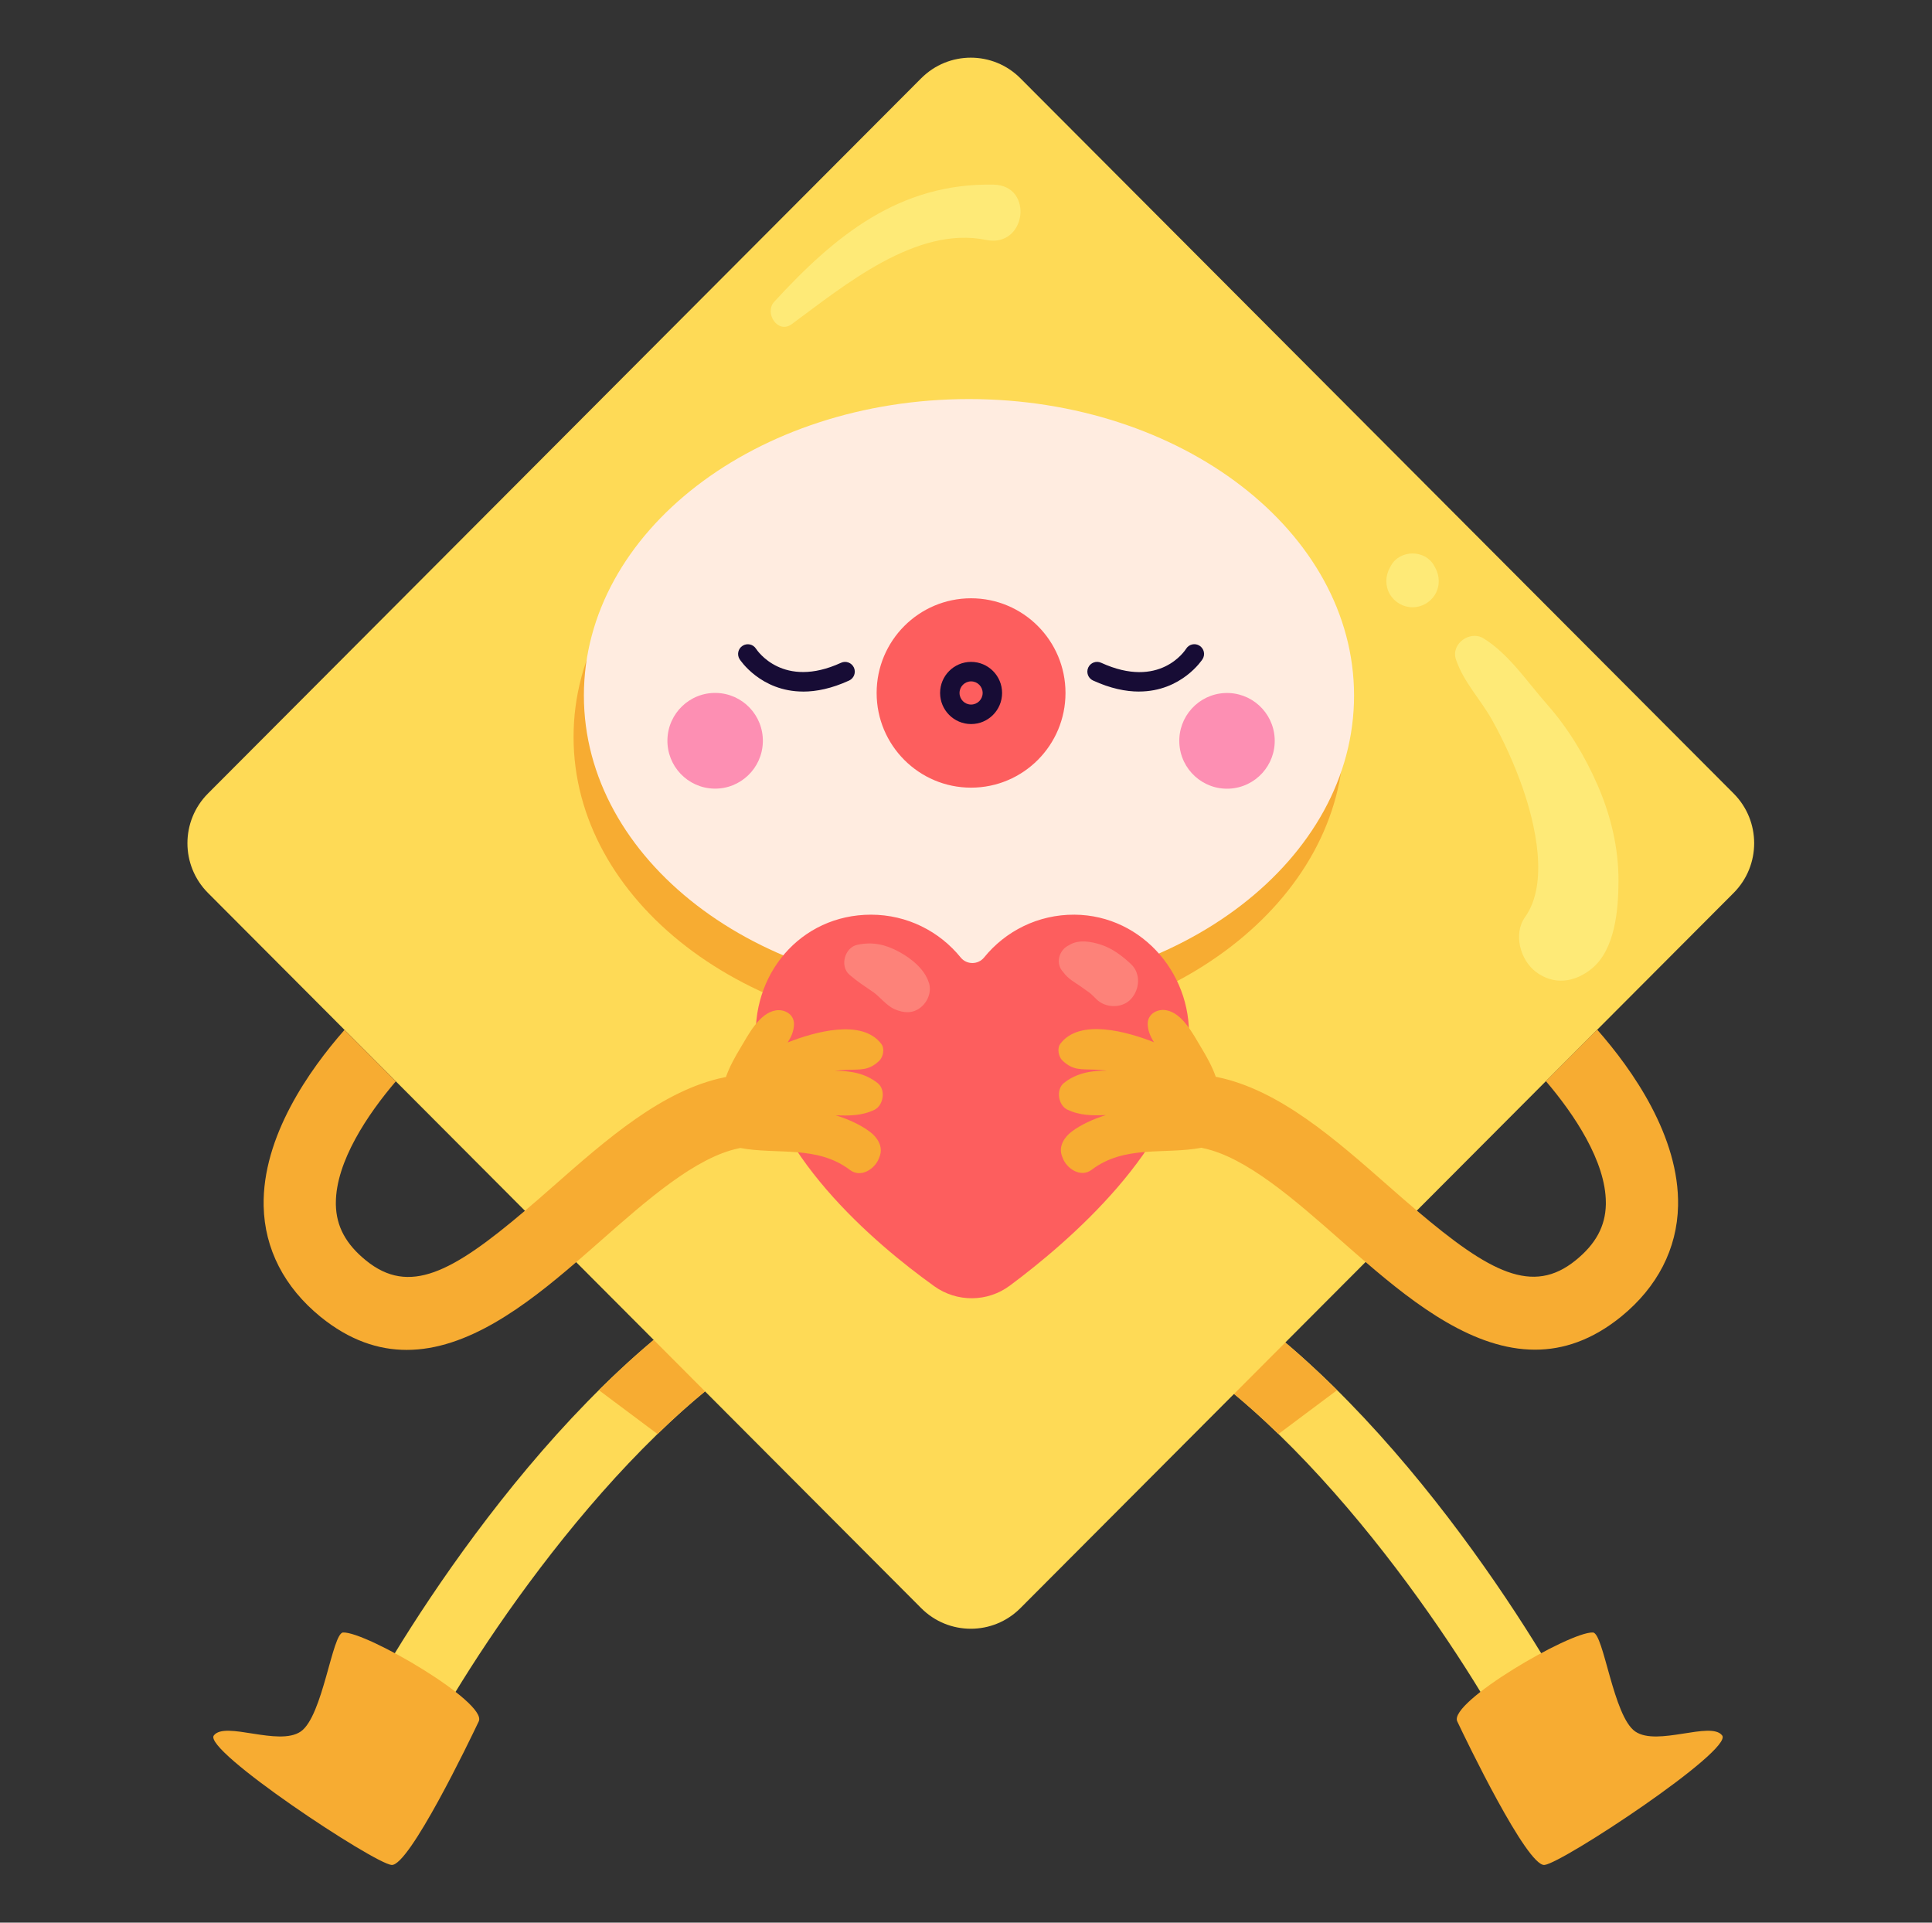 <svg width="201" height="200" viewBox="0 0 201 200" fill="none" xmlns="http://www.w3.org/2000/svg">
<rect x="0" y="0" width="201" height="200" fill="#333333" stroke="none"/>
<g clip-path="url(#clip0_2118_87413)">
<path d="M39.997 185.346C39.459 185.346 38.912 185.229 38.393 184.982C36.52 184.092 35.716 181.846 36.604 179.968C39.446 173.947 55.221 146.877 75.059 134.165C76.809 133.044 79.13 133.557 80.248 135.309C81.366 137.06 80.854 139.39 79.107 140.511C62.082 151.42 46.975 175.614 43.397 183.192C42.755 184.55 41.407 185.346 40.001 185.346H39.997Z" fill="#FEDA56"/>
<path d="M35.694 169.816C38.093 169.709 50.739 177.086 49.809 179.058C48.879 181.031 42.559 194.143 40.741 193.997C38.922 193.851 21.07 182.054 22.247 180.524C23.424 178.997 28.979 181.697 31.286 180.118C33.594 178.538 34.563 169.865 35.694 169.816Z" fill="#F7AC32"/>
<path d="M68.407 149.168C71.817 145.863 75.414 142.874 79.103 140.511C80.849 139.39 81.362 137.064 80.243 135.309C79.125 133.557 76.805 133.044 75.054 134.165C70.559 137.044 66.274 140.664 62.301 144.606L68.404 149.168H68.407Z" fill="#F7AC32"/>
<path d="M161.418 185.346C161.956 185.346 162.504 185.229 163.022 184.982C164.896 184.092 165.696 181.846 164.811 179.968C161.969 173.947 146.195 146.877 126.356 134.165C124.606 133.044 122.285 133.557 121.17 135.309C120.052 137.06 120.564 139.39 122.311 140.511C139.337 151.42 154.443 175.614 158.021 183.192C158.663 184.55 160.011 185.346 161.418 185.346Z" fill="#FEDA56"/>
<path d="M165.722 169.816C163.324 169.709 150.677 177.086 151.607 179.058C152.538 181.031 158.858 194.143 160.676 193.997C162.494 193.851 180.346 182.054 179.169 180.524C177.993 178.997 172.438 181.697 170.13 180.118C167.822 178.538 166.853 169.865 165.722 169.816Z" fill="#F7AC32"/>
<path d="M133.007 149.168C129.597 145.863 126 142.874 122.311 140.511C120.564 139.39 120.052 137.064 121.17 135.309C122.289 133.557 124.609 133.044 126.356 134.165C130.851 137.044 135.136 140.664 139.11 144.606L133.007 149.168Z" fill="#F7AC32"/>
<path d="M180.362 92.885L106.157 167.285C103.308 170.141 98.69 170.141 95.841 167.285L21.637 92.885C18.788 90.028 18.788 85.398 21.637 82.541L95.841 8.141C98.69 5.285 103.308 5.285 106.157 8.141L180.362 82.541C183.211 85.398 183.211 90.028 180.362 92.885Z" fill="#FEDA56"/>
<path d="M99.735 107.502C121.861 107.502 139.798 93.693 139.798 76.66C139.798 59.626 121.861 45.818 99.735 45.818C77.609 45.818 59.672 59.626 59.672 76.66C59.672 93.693 77.609 107.502 99.735 107.502Z" fill="#F7AC32"/>
<path d="M100.809 103.196C122.935 103.196 140.872 89.387 140.872 72.354C140.872 55.32 122.935 41.512 100.809 41.512C78.683 41.512 60.746 55.32 60.746 72.354C60.746 89.387 78.683 103.196 100.809 103.196Z" fill="#FFECE0"/>
<path d="M111.791 95.147C107.992 95.121 104.599 96.863 102.382 99.599C101.76 100.366 100.574 100.372 99.951 99.605C97.747 96.885 94.383 95.147 90.614 95.147C83.273 95.153 78.025 101.399 78.68 108.727C79.665 119.785 90.999 129.349 97.19 133.791C99.546 135.484 102.726 135.468 105.056 133.736C111.201 129.173 122.574 119.386 123.637 108.776C124.353 101.636 118.947 95.195 111.791 95.147Z" fill="#FD5E5E"/>
<path d="M90.97 115.447C91.917 114.989 92.173 113.364 91.327 112.682C90.037 111.645 88.465 111.375 86.848 111.395C87.24 111.343 87.638 111.307 88.037 111.291C89.512 111.226 90.348 111.408 91.463 110.355C91.884 109.959 92.063 109.088 91.69 108.594C89.677 105.926 84.702 107.365 82.025 108.408C81.999 108.418 81.97 108.431 81.947 108.441C82.317 107.869 82.586 107.261 82.605 106.569C82.638 105.507 81.617 104.948 80.693 105.107C78.988 105.403 77.87 107.619 77.04 108.997C76.463 109.952 75.896 110.969 75.523 112.038C75.475 112.045 75.426 112.051 75.377 112.061C68.918 113.39 63.107 118.512 57.484 123.461C56.479 124.345 55.526 125.176 54.612 125.947C47.015 132.391 42.562 134.763 38.076 131.117C35.989 129.424 34.99 127.578 34.942 125.313V125.131C34.942 120.848 38.235 115.931 41.181 112.483L35.843 107.131C32.174 111.301 27.28 118.239 27.429 125.459C27.526 129.918 29.572 133.898 33.341 136.973C36.361 139.426 39.366 140.42 42.312 140.42C48.6 140.42 54.622 135.884 59.944 131.296C60.793 130.571 61.622 129.833 62.439 129.118C67.32 124.819 72.376 120.37 76.881 119.447C76.924 119.438 76.962 119.425 77.004 119.415C80.878 120.14 84.99 119.103 88.429 121.703C89.58 122.574 91.042 121.576 91.45 120.471C91.476 120.396 91.505 120.325 91.531 120.25C91.897 119.252 91.259 118.297 90.51 117.735C89.577 117.033 88.329 116.448 86.951 116.016C88.329 116.071 89.677 116.071 90.967 115.447H90.97Z" fill="#F7AC32"/>
<path d="M111.04 115.424C110.093 114.966 109.837 113.341 110.683 112.659C111.973 111.622 113.545 111.352 115.162 111.372C114.77 111.32 114.372 111.284 113.973 111.268C112.498 111.203 111.662 111.385 110.547 110.332C110.126 109.936 109.948 109.065 110.32 108.571C112.333 105.903 117.308 107.342 119.985 108.386C120.011 108.395 120.04 108.408 120.063 108.418C119.693 107.846 119.424 107.238 119.405 106.546C119.373 105.484 120.394 104.925 121.317 105.084C123.022 105.38 124.14 107.596 124.97 108.974C125.547 109.929 126.114 110.946 126.487 112.015C126.535 112.022 126.584 112.028 126.633 112.038C133.092 113.367 138.903 118.489 144.527 123.438C145.531 124.322 146.484 125.154 147.398 125.924C154.995 132.368 159.448 134.74 163.934 131.094C166.021 129.401 167.02 127.555 167.068 125.29V125.108C167.068 120.825 163.775 115.908 160.829 112.461L166.167 107.108C169.836 111.278 174.73 118.219 174.581 125.436C174.484 129.895 172.439 133.875 168.669 136.95C165.649 139.403 162.644 140.397 159.698 140.397C153.41 140.397 147.388 135.861 142.067 131.273C141.217 130.548 140.388 129.81 139.571 129.095C134.687 124.796 129.634 120.347 125.126 119.424C125.083 119.415 125.044 119.402 125.002 119.392C121.129 120.117 117.016 119.08 113.578 121.68C112.427 122.551 110.965 121.553 110.557 120.448C110.531 120.373 110.502 120.302 110.476 120.227C110.11 119.229 110.748 118.274 111.497 117.712C112.43 117.01 113.678 116.425 115.056 115.993C113.678 116.048 112.33 116.048 111.04 115.424Z" fill="#F7AC32"/>
<path d="M166.19 81.631C164.884 78.629 163.124 75.727 160.952 73.27C158.91 70.963 156.972 68.016 154.328 66.397C152.934 65.546 150.921 66.969 151.472 68.597C152.279 70.976 154.007 72.715 155.222 74.876C156.457 77.079 157.582 79.571 158.414 81.96C159.737 85.758 161.156 91.903 158.664 95.394C157.4 97.168 158.181 99.894 159.802 101.106C161.682 102.513 163.843 102.192 165.6 100.759C168.044 98.767 168.374 94.601 168.384 91.669C168.397 88.17 167.58 84.816 166.19 81.625V81.631Z" fill="#FEEA77"/>
<path d="M149.313 59.05C149.278 58.982 149.239 58.913 149.203 58.845C148.27 57.149 145.641 57.149 144.711 58.845C144.675 58.913 144.636 58.982 144.598 59.05C144.121 59.914 144.095 60.954 144.598 61.815C145.084 62.647 145.994 63.17 146.957 63.17C147.92 63.17 148.83 62.647 149.317 61.815C149.819 60.954 149.793 59.914 149.317 59.05H149.313Z" fill="#FEEA77"/>
<path d="M103.368 19.206C93.563 19.018 86.864 24.516 80.557 31.379C79.471 32.559 80.933 34.775 82.362 33.726C87.827 29.709 95.307 23.463 102.593 24.958C106.784 25.816 107.607 19.291 103.368 19.206Z" fill="#FEEA77"/>
<path d="M96.643 102.247C96.202 100.798 94.776 99.67 93.473 98.975C92.073 98.227 90.757 97.951 89.198 98.279C87.873 98.559 87.341 100.502 88.378 101.399C89.166 102.081 89.989 102.614 90.845 103.199C91.519 103.661 92.203 104.603 93.091 104.986C94.005 105.383 94.945 105.464 95.781 104.798C96.52 104.207 96.935 103.193 96.65 102.247H96.643Z" fill="#FD8279"/>
<path d="M117.665 100.288C116.773 99.453 115.752 98.669 114.582 98.283C113.529 97.932 112.203 97.698 111.234 98.312C110.168 98.799 109.743 100.249 110.638 101.146C111.082 101.792 111.847 102.211 112.323 102.536C112.466 102.634 112.984 103.001 113.322 103.245C113.322 103.245 113.435 103.333 113.497 103.388C113.688 103.56 113.866 103.732 114.044 103.917C114.981 104.883 116.738 104.928 117.665 103.917C118.579 102.92 118.708 101.266 117.665 100.288Z" fill="#FD8279"/>
<path d="M110.851 72.084C110.851 77.524 106.452 81.934 101.027 81.934C95.601 81.934 91.203 77.524 91.203 72.084C91.203 66.644 95.601 62.235 101.027 62.235C106.452 62.235 110.851 66.644 110.851 72.084Z" fill="#FD5E5E"/>
<path d="M101.03 75.318C99.25 75.318 97.805 73.868 97.805 72.084C97.805 70.3 99.25 68.851 101.03 68.851C102.809 68.851 104.254 70.3 104.254 72.084C104.254 73.868 102.809 75.318 101.03 75.318ZM101.03 70.879C100.368 70.879 99.827 71.418 99.827 72.084C99.827 72.75 100.365 73.29 101.03 73.29C101.694 73.29 102.232 72.75 102.232 72.084C102.232 71.418 101.694 70.879 101.03 70.879Z" fill="#170C35"/>
<path d="M83.56 71.938C79.12 71.938 76.971 68.61 76.945 68.568C76.647 68.094 76.789 67.466 77.263 67.171C77.736 66.875 78.358 67.015 78.656 67.486C78.776 67.668 81.473 71.704 87.498 68.945C88.003 68.711 88.606 68.935 88.84 69.446C89.07 69.956 88.846 70.557 88.341 70.791C86.525 71.623 84.934 71.941 83.563 71.941L83.56 71.938Z" fill="#170C35"/>
<path d="M118.494 71.938C117.123 71.938 115.532 71.62 113.717 70.788C113.208 70.554 112.984 69.952 113.217 69.442C113.451 68.932 114.05 68.708 114.559 68.942C120.656 71.73 123.291 67.661 123.401 67.486C123.699 67.011 124.321 66.868 124.795 67.168C125.268 67.466 125.41 68.09 125.112 68.565C125.086 68.607 122.937 71.935 118.497 71.935L118.494 71.938Z" fill="#170C35"/>
<path d="M79.365 77.171C79.427 74.422 77.255 72.143 74.514 72.081C71.772 72.018 69.499 74.196 69.437 76.945C69.375 79.694 71.547 81.972 74.288 82.035C77.03 82.097 79.303 79.919 79.365 77.171Z" fill="#FD8FB3"/>
<path d="M127.889 82.038C130.628 81.908 132.744 79.577 132.614 76.831C132.485 74.084 130.16 71.963 127.421 72.092C124.682 72.222 122.566 74.553 122.695 77.299C122.824 80.046 125.149 82.167 127.889 82.038Z" fill="#FD8FB3"/>
</g>
<defs>
<clipPath id="clip0_2118_87413">
<rect width="163" height="188" fill="white" transform="translate(19.5 6)"/>
</clipPath>
</defs>
</svg>
